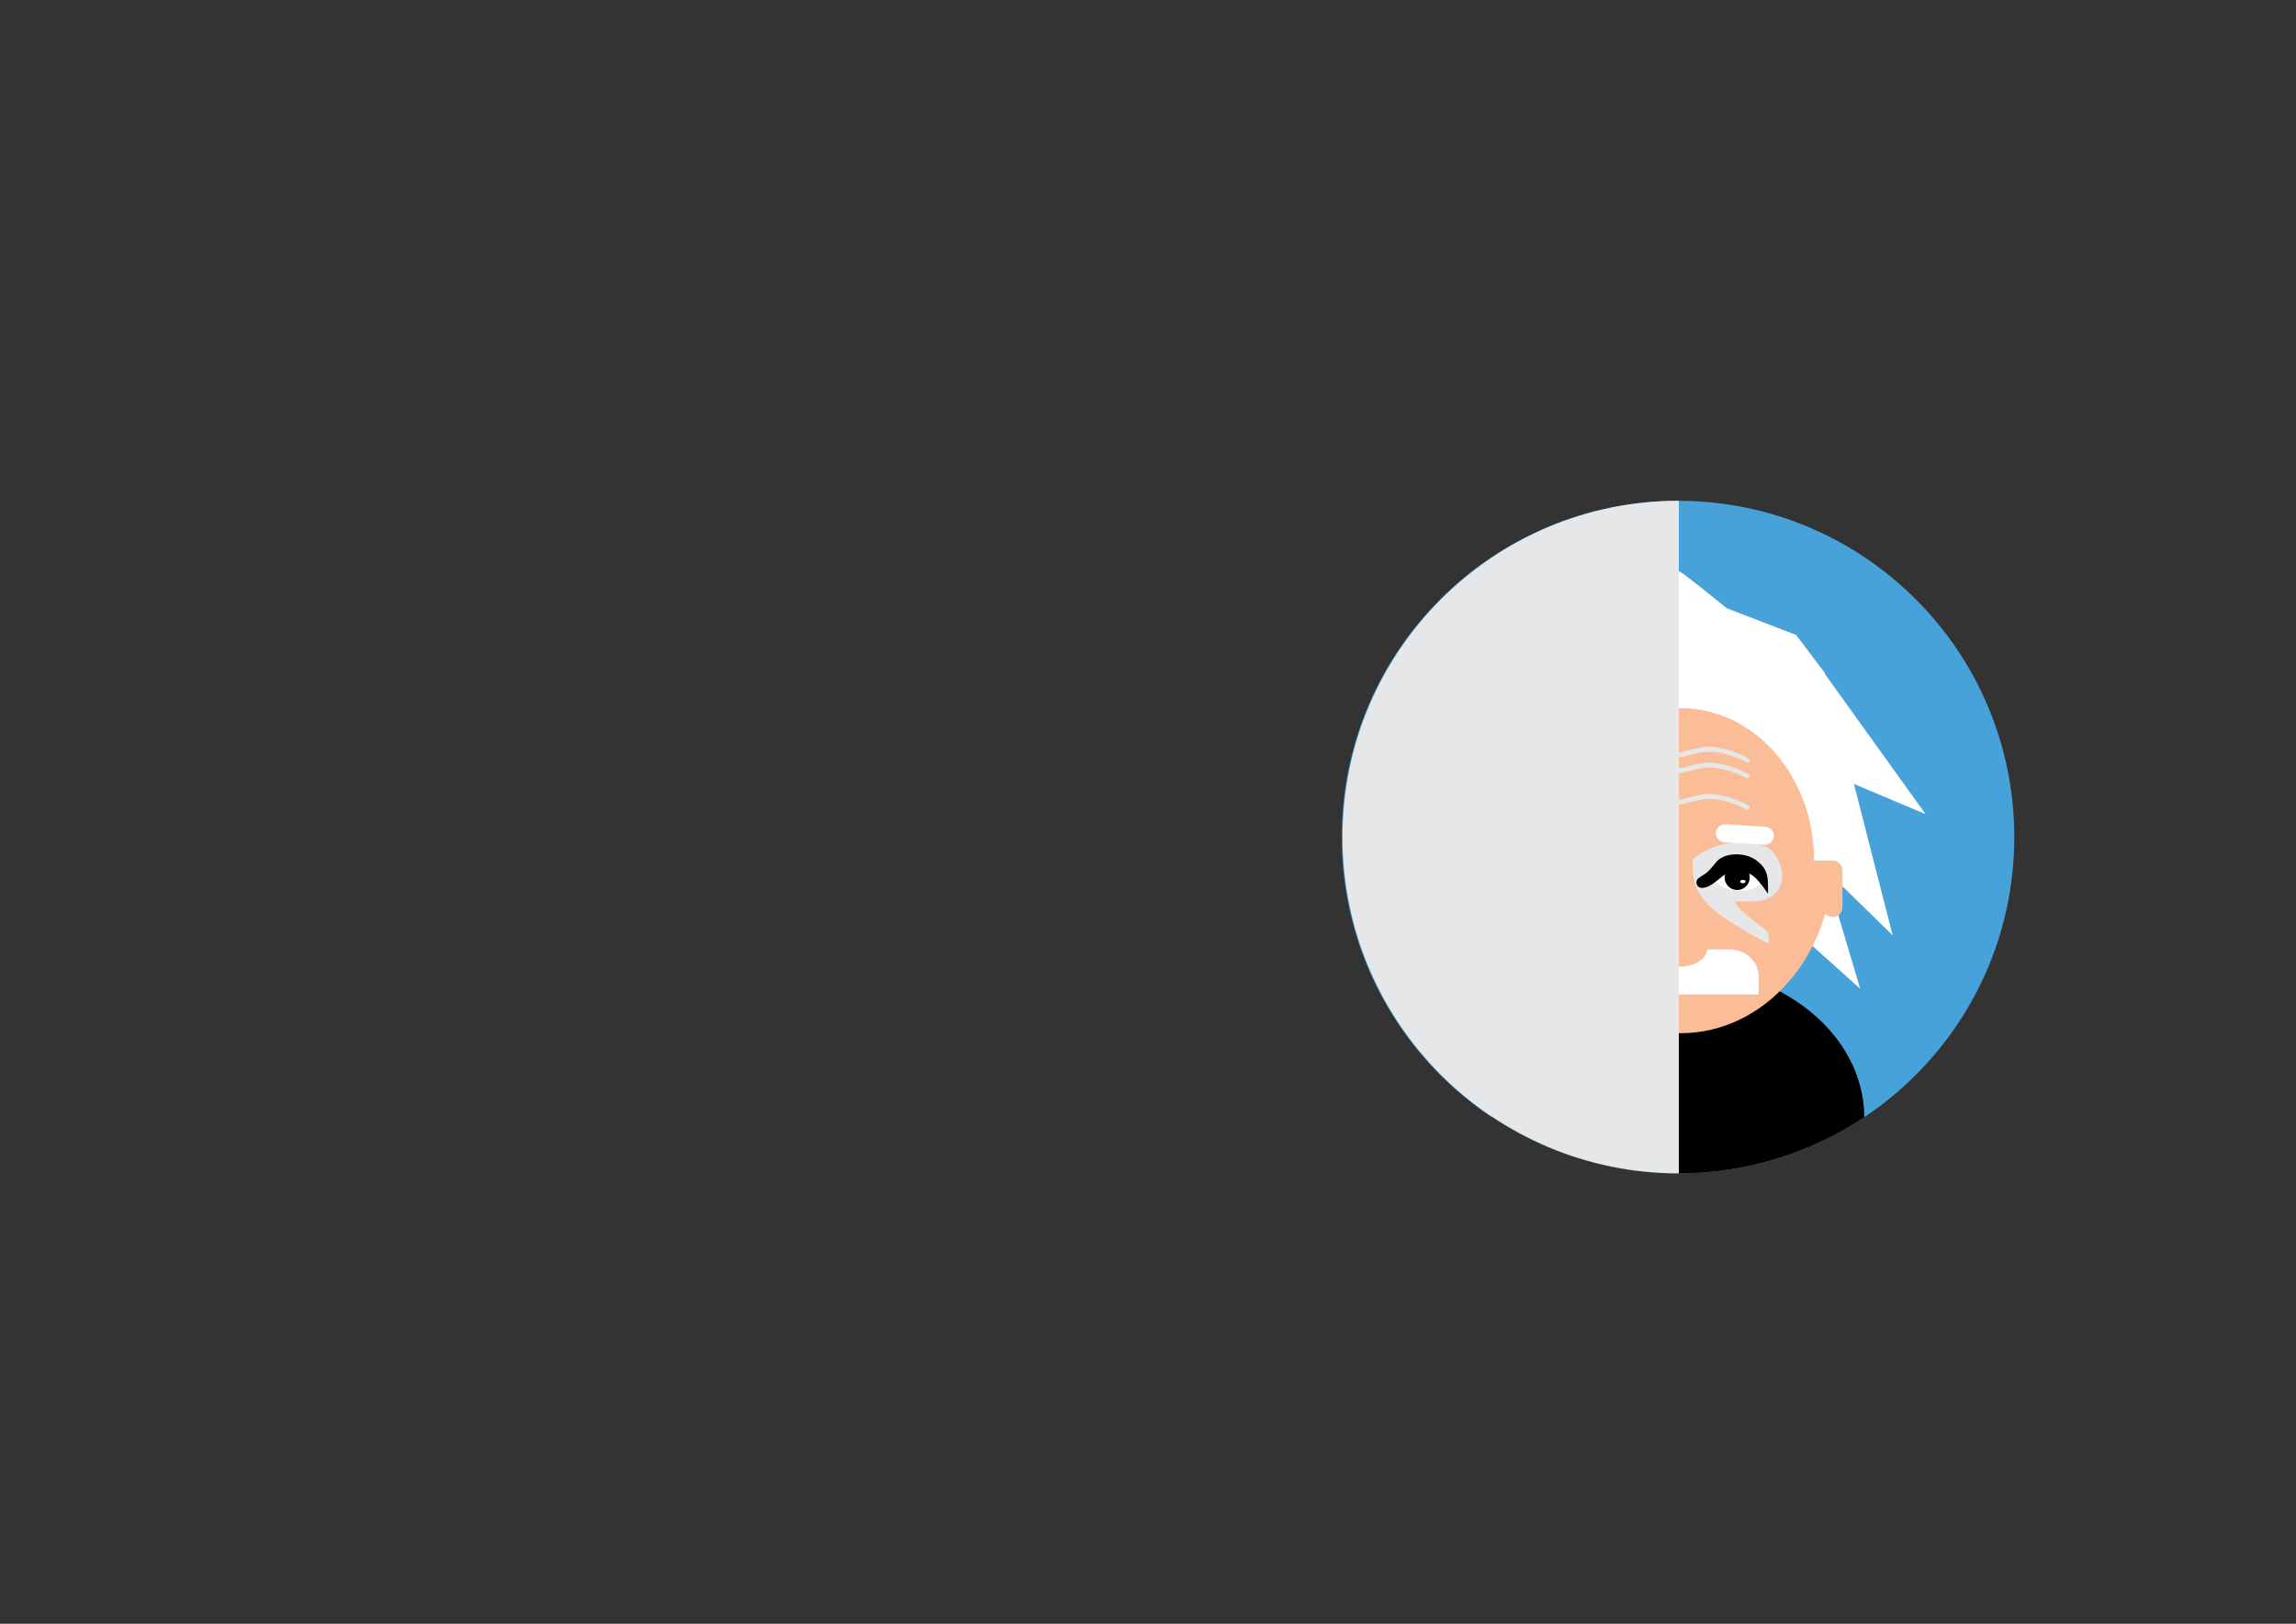 <?xml version="1.0" encoding="utf-8"?>
<!-- Generator: Adobe Illustrator 18.1.0, SVG Export Plug-In . SVG Version: 6.00 Build 0)  -->
<!DOCTYPE svg PUBLIC "-//W3C//DTD SVG 1.1//EN" "http://www.w3.org/Graphics/SVG/1.1/DTD/svg11.dtd">
<svg version="1.1" id="Layer_1" xmlns="http://www.w3.org/2000/svg" xmlns:xlink="http://www.w3.org/1999/xlink" x="0px" y="0px"
	 viewBox="0 0 841.9 595.3" enable-background="new 0 0 841.9 595.3" xml:space="preserve">
<rect x="0" y="0" width="841.9" height="595.3" fill="#333333" stroke="none"/>
<g>
	<circle fill="#47A2DA" cx="615.3" cy="306.9" r="123.3"/>
	<g>
		<path d="M615.3,354.5c-37.7,0-68.2,24.7-68.2,55.1c0,0,0,0,0,0c19.5,13,43,20.6,68.2,20.6c25.2,0,48.7-7.6,68.3-20.6
			C683.5,379.2,653,354.5,615.3,354.5z"/>
	</g>
	<path fill="#FFFFFF" d="M679.8,287.4l26.3,11.1l-36.8-51.2l-0.1-0.5l-10.6-14l-25.4-9.8c0,0-16.5-13.4-17.5-13.6v0l0,0c0,0,0,0,0,0
		v0c-1,0.2-17.5,13.6-17.5,13.6l-25.4,9.8l-10.6,14l-0.2,0.5l-36.8,51.2l26.3-11.1l-14.1,55.5l25-24.4l-13.1,44l50.8-45.6l-4.2-2.6
		l19.8-0.6l19.8,0.6l-4.2,2.6l50.8,45.6l-13.1-44l25,24.4L679.8,287.4z"/>
	<ellipse fill="#FBBD97" cx="616.2" cy="315" rx="55.9" ry="63.8"/>
	
		<ellipse transform="matrix(-0.996 9.247605e-02 -9.247605e-02 -0.996 1217.502 585.129)" fill="#FFFFFF" cx="595.2" cy="320.8" rx="9.6" ry="5.9"/>
	<path fill="#E6E7E8" d="M620.7,315c0,0,4.7-4.2,11.8-5.6c4.5-0.9,8.3-0.7,14,0.7c4.9,1.2,7.9,8.8,6.8,13.3c-1,3.8-4.2,7.1-10.7,7.1
		c-3.7,0-6.5,0-6.5,0s0.6,1.6,2.7,3.5c4.3,4,7.2,5.6,8.9,7.3c1.4,1.4,0.8,4.6,0.8,4.6s-4.4-2-9.9-5.4c-7.6-4.6-14-8.6-16.8-15.7
		C620.3,321.1,620.7,315,620.7,315z"/>
	
		<ellipse transform="matrix(0.996 9.252763e-02 -9.252763e-02 0.996 32.387 -57.566)" fill="#FFFFFF" cx="637" cy="320.5" rx="9.6" ry="5.9"/>
	<path fill="#FBBD97" d="M675.6,332.6c0,2-1.6,3.6-3.6,3.6l0,0c-2,0-3.6-1.6-3.6-3.6v-13.5c0-2,1.6-3.6,3.6-3.6l0,0
		c2,0,3.6,1.6,3.6,3.6V332.6z"/>
	<path fill="#FBBD97" d="M563.9,332.6c0,2-1.6,3.6-3.6,3.6l0,0c-2,0-3.6-1.6-3.6-3.6v-13.5c0-2,1.6-3.6,3.6-3.6l0,0
		c2,0,3.6,1.6,3.6,3.6V332.6z"/>
	<path fill="#FFFFFF" d="M553.8,252.1"/>
	<ellipse fill="#FFFFFF" cx="639.7" cy="314.3" rx="1" ry="0.6"/>
	<path fill="#FFFFFF" d="M616.2,250.7c-31.4,0-56.8,29-56.8,64.8h7.8c0-30.9,21.9-55.9,49-55.9s49,25,49,55.9h7.8
		C673,279.7,647.6,250.7,616.2,250.7z"/>
	<path fill="#FFFFFF" d="M586.2,364.6v-6.4c0-5.6,4.8-10.1,10.6-10.1h37.5c5.9,0,10.6,4.5,10.6,10.1v6.4H586.2z"/>
	<path fill="#FBBD97" d="M626,347.9c0,3.6-4.6,6.5-10.4,6.5l0,0c-5.7,0-10.4-2.9-10.4-6.5v-10.8c0-3.6,4.6-6.5,10.4-6.5l0,0
		c5.7,0,10.4,2.9,10.4,6.5V347.9z"/>
	<ellipse fill="#FFFFFF" cx="638.8" cy="323.5" rx="1" ry="0.6"/>
	<g>
		<circle cx="595.2" cy="322" r="4.6"/>
		<path d="M584.1,322c0.3-1.7,0.9-3.5,2.9-5.3c1.5-1.4,3.3-2.4,5.6-2.9c2.4-0.5,5.7-0.4,8,0.8c2.4,1.2,2.5,2.4,5.2,5.1
			c1.5,1.5,4,2.3,4.3,3.6c0.2,0.9-0.1,1.7-0.8,2.2c-0.9,0.6-2.7,0.3-4.2-0.6c-2-1.1-3.6-2.8-5.3-3.9c-1.8-1.2-3.8-1.9-5.4-1.7
			c-1.1,0.1-4,1.2-5.5,2.5c-2.2,1.9-5,6.2-5,6.2S583.8,323.4,584.1,322z"/>
	</g>
	<ellipse fill="#FFFFFF" cx="597.2" cy="323.5" rx="1" ry="0.6"/>
	<path d="M599.2,309.9c0.1,1-0.7,1.9-1.8,2l-8.4,0.5c-1,0.1-1.9-0.7-2-1.8l0,0c-0.1-1,0.7-1.9,1.8-2l8.4-0.5
		C598.2,308.1,599.1,308.9,599.2,309.9L599.2,309.9z"/>
	<path fill="#E6E7E8" d="M640.7,277.8c0,0-7.1-4-14.1-4c-4.3,0-8.6,2-11,2c-2.4,0-6.7-2-11-2c-7,0-14.1,4-14.1,4
		c-0.5,0.3-0.9,0.4-0.9,0.9c0,0.5,0.4,0.9,0.9,0.9c0,0,7.1-4,14.1-4c3.4,0,6.7,1.2,9.2,1.7c0.4,0.2,1,0.3,1.8,0.3c0,0,0,0,0,0
		s0,0,0,0c0.1,0,0.2,0,0.4,0c2.5-0.2,6.5-2,10.6-2c7,0,14.1,4,14.1,4c0.5,0,0.9-0.4,0.9-0.9C641.6,278.2,641.2,278.1,640.7,277.8z"
		/>
	<path fill="#E6E7E8" d="M640.7,283.6c0,0-7.1-4-14.1-4c-4.3,0-8.6,2-11,2c-2.4,0-6.7-2-11-2c-7,0-14.1,4-14.1,4
		c-0.5,0.3-0.9,0.4-0.9,0.9c0,0.5,0.4,0.9,0.9,0.9c0,0,7.1-4,14.1-4c3.4,0,6.7,1.2,9.2,1.7c0.4,0.2,1,0.3,1.8,0.3c0,0,0,0,0,0
		c0,0,0,0,0,0c0.1,0,0.2,0,0.4,0c2.5-0.2,6.5-2,10.6-2c7,0,14.1,4,14.1,4c0.5,0,0.9-0.4,0.9-0.9
		C641.6,283.9,641.2,283.8,640.7,283.6z"/>
	<path fill="#E6E7E8" d="M640.7,295.1c0,0-7.1-4-14.1-4c-4.3,0-8.6,2-11,2c-2.4,0-6.7-2-11-2c-7,0-14.1,4-14.1,4
		c-0.5,0.3-0.9,0.4-0.9,0.9c0,0.5,0.4,0.9,0.9,0.9c0,0,7.1-4,14.1-4c3.4,0,6.7,1.2,9.2,1.7c0.4,0.2,1,0.3,1.8,0.3c0,0,0,0,0,0
		c0,0,0,0,0,0c0.1,0,0.2,0,0.4,0c2.5-0.2,6.5-2,10.6-2c7,0,14.1,4,14.1,4c0.5,0,0.9-0.4,0.9-0.9
		C641.6,295.4,641.2,295.3,640.7,295.1z"/>
	<g>
		<circle cx="637" cy="321.7" r="4.6"/>
		<path d="M648.1,321.7c-0.3-1.7-0.9-3.5-2.9-5.3c-1.5-1.4-3.3-2.4-5.6-2.9c-2.4-0.5-5.7-0.4-8,0.8c-2.4,1.2-2.5,2.4-5.2,5.1
			c-1.5,1.5-4,2.3-4.3,3.6c-0.2,0.9,0.1,1.7,0.8,2.2c0.9,0.6,2.7,0.3,4.2-0.6c2-1.1,3.6-2.8,5.3-3.9c1.8-1.2,3.8-1.9,5.4-1.7
			c1.1,0.1,4,1.2,5.5,2.5c2.2,1.9,5,6.2,5,6.2S648.4,323.2,648.1,321.7z"/>
	</g>
	<ellipse fill="#FFFFFF" cx="639.1" cy="323.2" rx="1" ry="0.6"/>
	<path fill="none" d="M632.1,309.2c-0.1,1.2,0.8,2.2,2,2.3l9.7,0.6c1.2,0.1,2.2-0.8,2.3-2l0,0c0.1-1.2-0.8-2.2-2-2.3l-9.7-0.6
		C633.2,307.1,632.2,308,632.1,309.2L632.1,309.2z"/>
	<path fill="#FFFFFF" d="M603.6,304.5c0.1,1.8-1.3,3.3-3.1,3.5l-14.6,0.9c-1.8,0.1-3.3-1.3-3.5-3.1l0,0c-0.1-1.8,1.3-3.3,3.1-3.5
		l14.6-0.9C602,301.3,603.5,302.7,603.6,304.5L603.6,304.5z"/>
	<path fill="#FFFFFF" d="M629.2,305.3c-0.1,1.8,1.3,3.3,3.1,3.5l14.6,0.9c1.8,0.1,3.3-1.3,3.5-3.1l0,0c0.1-1.8-1.3-3.3-3.1-3.5
		l-14.6-0.9C630.8,302.1,629.3,303.5,629.2,305.3L629.2,305.3z"/>
	<g>
		<path fill="#E6E7E8" d="M615.6,183.6c-68.1,0-123.3,55.2-123.3,123.3c0,68.1,55.2,123.3,123.3,123.3h0L615.6,183.6L615.6,183.6z"
			/>
	</g>
</g>
</svg>
